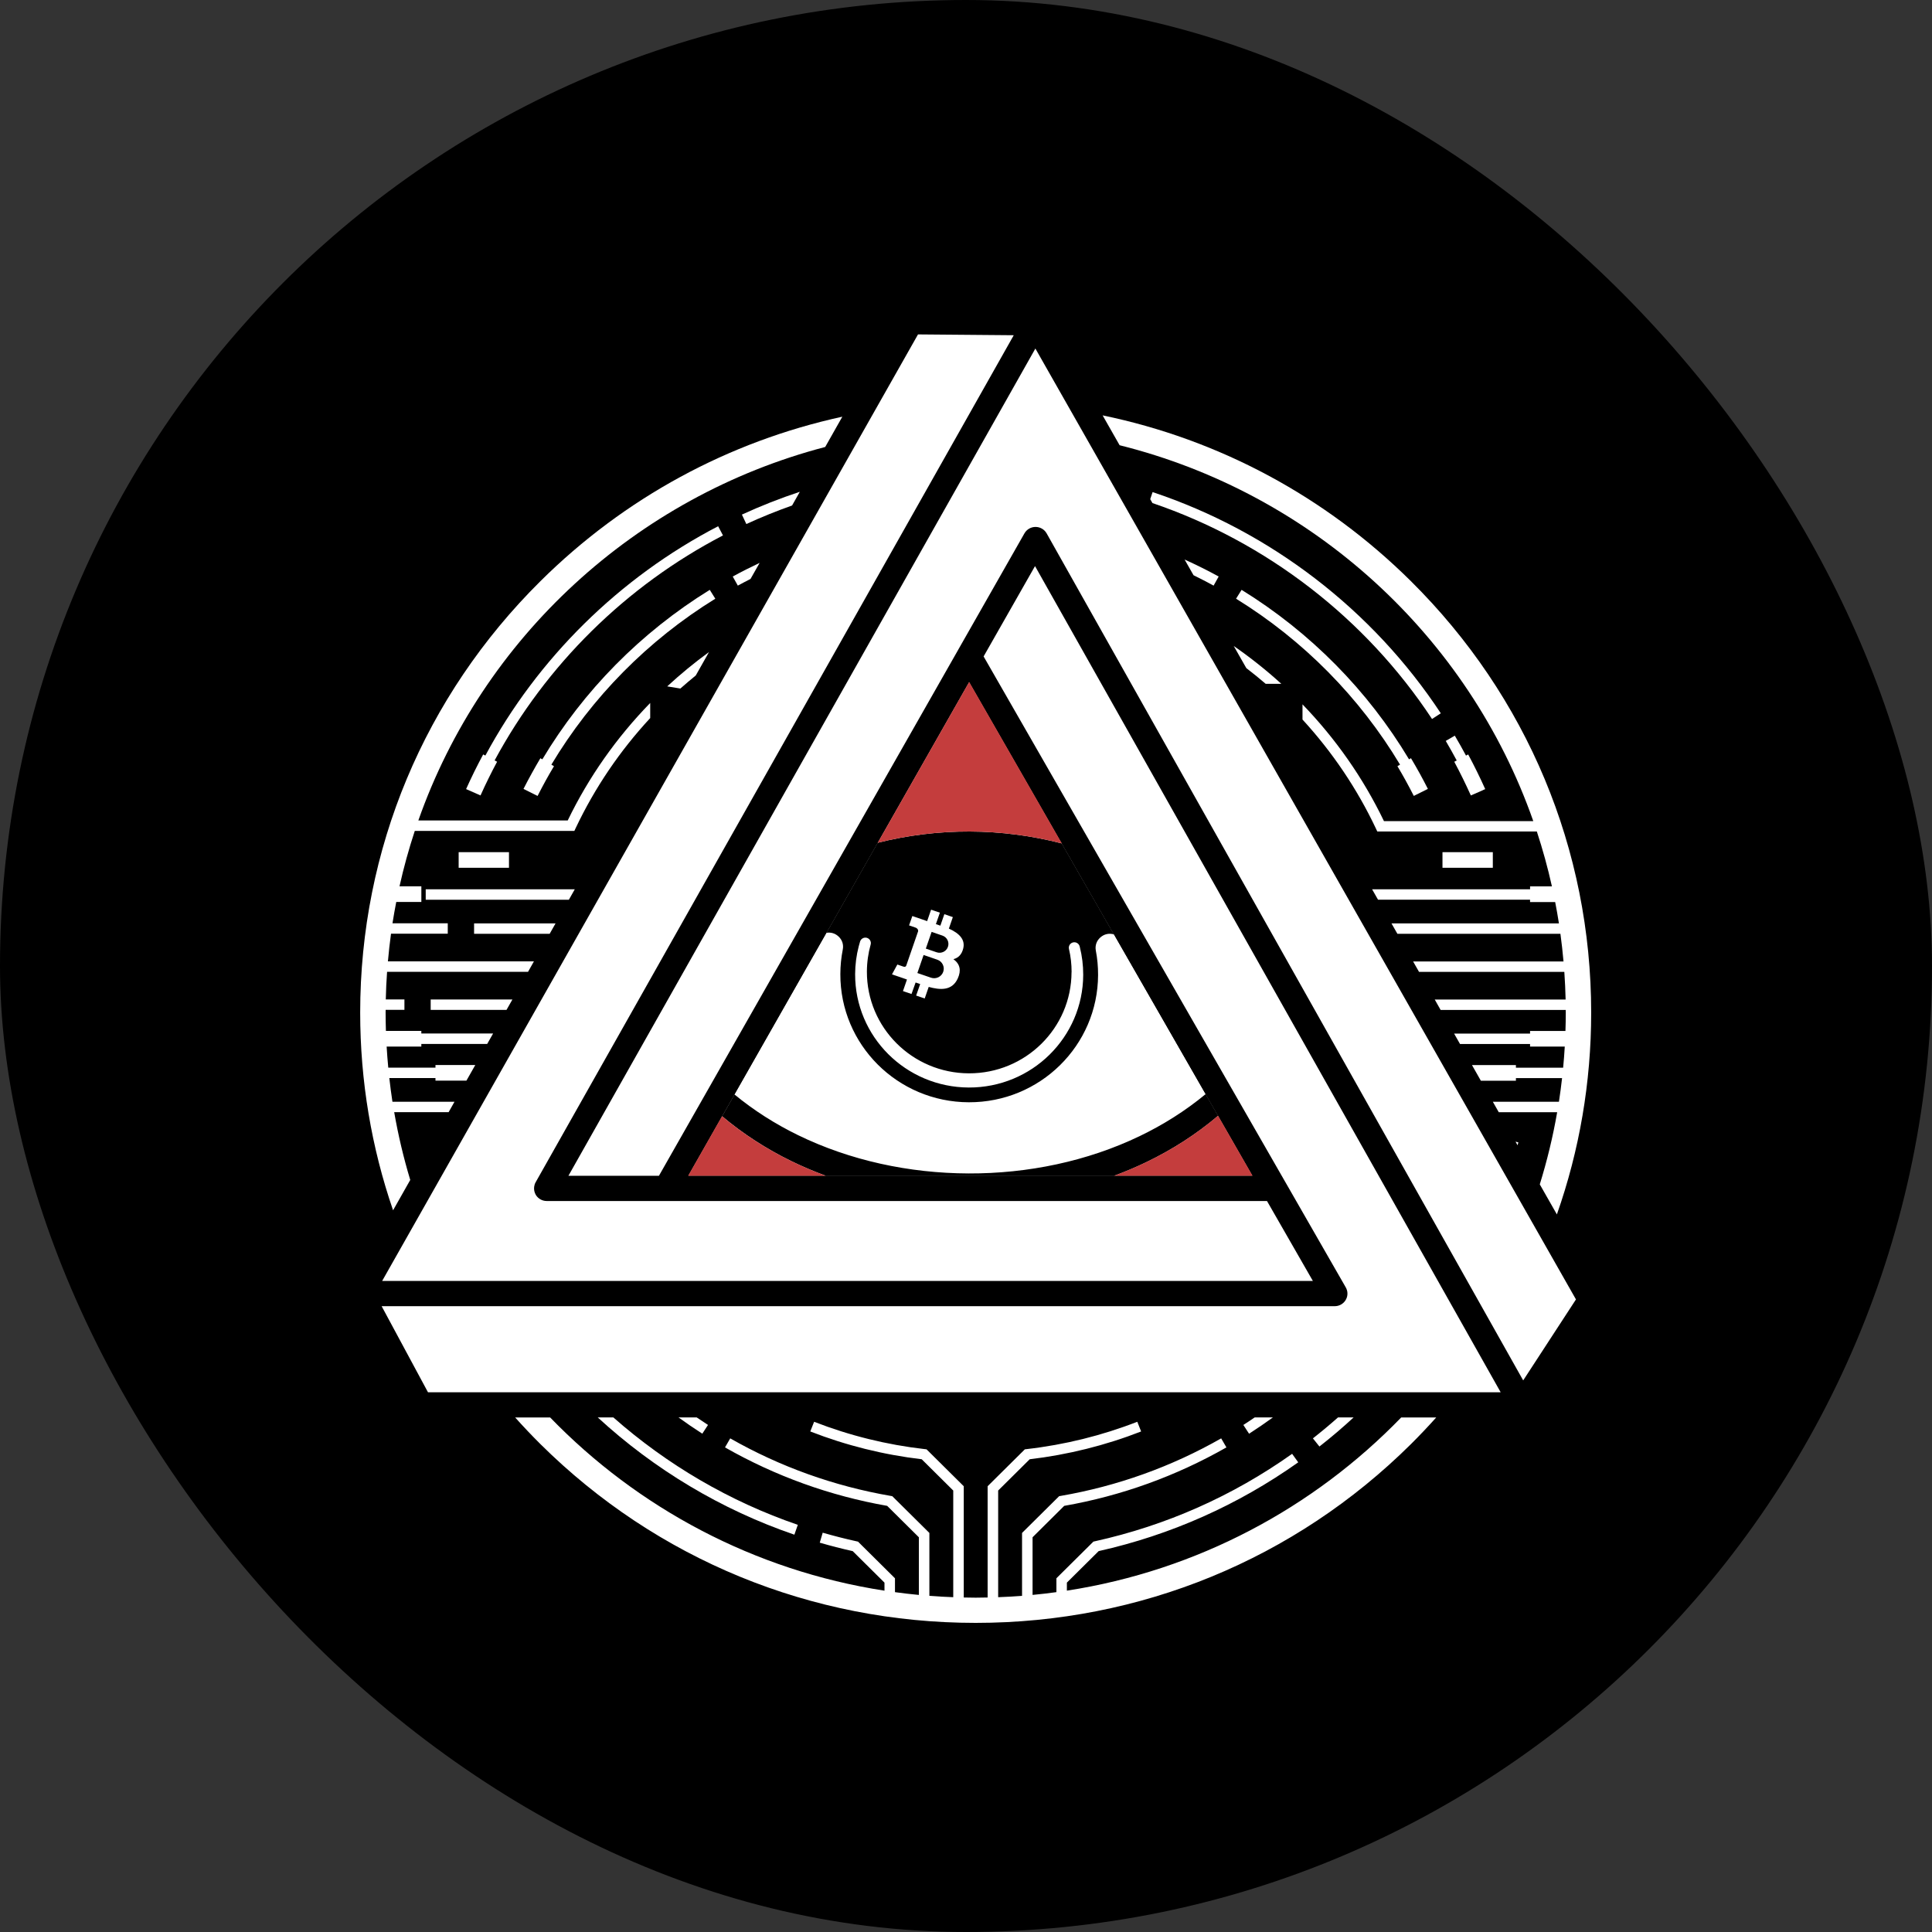<svg width="88" height="88" viewBox="0 0 88 88" fill="none" xmlns="http://www.w3.org/2000/svg">
<rect x="0" y="0" width="88" height="88" fill="#333333" stroke="none"/>
<rect width="88" height="88" rx="44" fill="black"/>
<g clip-path="url(#clip0_1360_272)">
<path d="M44.141 31.062L57.051 53.555H31.344L44.141 31.062Z" fill="white"/>
<path d="M54.916 49.834C54 50.593 52.985 51.233 51.902 51.753C49.525 52.894 46.819 53.459 44.115 53.449C41.412 53.44 38.713 52.858 36.343 51.701C35.307 51.195 34.335 50.577 33.454 49.852L32.891 50.843C33.848 51.65 34.909 52.333 36.044 52.888C36.555 53.137 37.08 53.359 37.617 53.557H50.744C51.239 53.374 51.724 53.17 52.197 52.943C53.383 52.374 54.489 51.666 55.483 50.822L54.917 49.836L54.916 49.834Z" fill="black"/>
<path d="M37.641 42.489C37.842 42.454 38.038 42.511 38.191 42.653C38.362 42.809 38.432 43.025 38.387 43.251C38.316 43.61 38.278 43.984 38.277 44.368C38.271 45.975 38.923 47.431 39.981 48.489C41.04 49.545 42.505 50.202 44.127 50.207C45.748 50.212 47.218 49.566 48.283 48.517C49.349 47.468 50.011 46.014 50.016 44.407C50.017 44.028 49.983 43.658 49.914 43.3C49.871 43.073 49.944 42.857 50.116 42.702C50.289 42.546 50.512 42.495 50.736 42.559H50.74L48.361 38.416C46.982 38.061 45.575 37.88 44.167 37.875C42.761 37.87 41.355 38.041 39.975 38.387L37.641 42.489ZM48.81 44.284C48.811 43.92 48.77 43.564 48.69 43.224C48.659 43.091 48.741 42.958 48.874 42.926C49.008 42.894 49.143 42.974 49.177 43.106C49.179 43.115 49.182 43.124 49.184 43.134C49.287 43.541 49.34 43.967 49.339 44.403C49.334 45.824 48.748 47.109 47.805 48.039C46.862 48.968 45.561 49.54 44.126 49.535C42.693 49.529 41.397 48.949 40.459 48.014C39.522 47.078 38.945 45.789 38.95 44.367C38.952 43.935 39.008 43.511 39.114 43.104C39.133 43.029 39.154 42.956 39.176 42.884C39.216 42.755 39.354 42.68 39.485 42.717C39.617 42.755 39.695 42.892 39.657 43.023C39.548 43.414 39.488 43.826 39.486 44.252C39.478 46.805 41.558 48.88 44.131 48.889C46.706 48.897 48.799 46.835 48.807 44.283L48.81 44.284Z" fill="black"/>
<path d="M72.965 58.925L47.664 14.42C47.664 14.42 47.663 14.418 47.662 14.418C47.662 14.417 47.661 14.415 47.66 14.414C47.653 14.402 47.643 14.389 47.635 14.378C47.629 14.37 47.624 14.362 47.619 14.355C47.609 14.342 47.599 14.331 47.588 14.319C47.582 14.312 47.576 14.305 47.569 14.297C47.559 14.286 47.546 14.276 47.535 14.267C47.527 14.261 47.521 14.254 47.512 14.248C47.499 14.238 47.485 14.229 47.47 14.22C47.463 14.216 47.457 14.211 47.45 14.206C47.428 14.194 47.406 14.182 47.383 14.173C47.381 14.173 47.379 14.172 47.376 14.171C47.355 14.163 47.333 14.155 47.311 14.149C47.304 14.147 47.295 14.146 47.288 14.144C47.271 14.14 47.255 14.135 47.238 14.133C47.228 14.132 47.219 14.132 47.209 14.131C47.193 14.13 47.179 14.128 47.163 14.128L41.482 14.08H41.477C41.267 14.08 41.075 14.192 40.971 14.373L15.914 58.639C15.905 58.653 15.899 58.669 15.891 58.685C15.889 58.688 15.888 58.692 15.886 58.695C15.878 58.714 15.871 58.733 15.865 58.753C15.864 58.757 15.862 58.761 15.861 58.766C15.856 58.785 15.851 58.804 15.848 58.822C15.848 58.828 15.846 58.833 15.845 58.839C15.843 58.857 15.841 58.876 15.841 58.894C15.841 58.9 15.841 58.906 15.84 58.913C15.84 58.931 15.84 58.948 15.842 58.966C15.842 58.973 15.842 58.98 15.844 58.987C15.846 59.004 15.849 59.02 15.852 59.037C15.855 59.045 15.856 59.053 15.858 59.061C15.862 59.076 15.866 59.091 15.871 59.105C15.875 59.114 15.877 59.123 15.881 59.132C15.886 59.146 15.893 59.16 15.9 59.173C15.903 59.18 15.905 59.187 15.909 59.193L18.639 64.26C18.74 64.447 18.936 64.564 19.149 64.564H69.345C69.414 64.564 69.481 64.55 69.544 64.527C69.549 64.525 69.553 64.524 69.559 64.522C69.573 64.516 69.588 64.508 69.603 64.501C69.61 64.498 69.618 64.494 69.625 64.49C69.638 64.483 69.649 64.476 69.662 64.468C69.67 64.462 69.679 64.457 69.687 64.451C69.698 64.444 69.707 64.435 69.717 64.427C69.726 64.419 69.734 64.412 69.744 64.404C69.752 64.395 69.76 64.387 69.768 64.379C69.778 64.369 69.786 64.36 69.795 64.35C69.801 64.341 69.807 64.333 69.814 64.323C69.82 64.315 69.826 64.308 69.831 64.299L72.947 59.518C73.064 59.338 73.07 59.11 72.965 58.924V58.925ZM41.816 15.232L46.176 15.268L24.399 53.849C24.364 53.911 24.342 53.98 24.332 54.049C24.314 54.176 24.338 54.306 24.405 54.42C24.483 54.551 24.609 54.645 24.754 54.684C24.803 54.697 24.853 54.704 24.905 54.704H57.712L59.104 57.129L59.802 58.345H17.408L41.816 15.232ZM44.142 31.063L57.051 53.556H31.345L44.142 31.063ZM19.496 63.415L17.385 59.495H60.798C61.004 59.495 61.196 59.385 61.299 59.208C61.363 59.097 61.388 58.972 61.372 58.85C61.369 58.829 61.364 58.807 61.359 58.787C61.359 58.784 61.358 58.78 61.357 58.777C61.353 58.759 61.345 58.741 61.339 58.724C61.337 58.718 61.335 58.712 61.333 58.706C61.327 58.691 61.319 58.676 61.312 58.662C61.307 58.654 61.304 58.646 61.3 58.638V58.636H61.298L61.275 58.595C61.275 58.595 61.272 58.589 61.27 58.586L60.398 57.066L58.551 53.848C58.551 53.848 58.547 53.843 58.546 53.839L44.804 29.899L47.146 25.785L68.356 63.416H19.496V63.415ZM69.381 62.875L47.675 24.295C47.572 24.113 47.379 24 47.169 24C46.96 24 46.767 24.113 46.664 24.294L44.215 28.599L43.635 29.616C43.635 29.616 43.635 29.618 43.634 29.619L30.015 53.556H25.893L47.162 15.875L71.785 59.187L69.381 62.875Z" fill="black"/>
<path d="M43.429 43.688C43.66 43.63 43.81 43.465 43.874 43.199C43.963 42.831 43.749 42.535 43.22 42.296L43.401 41.773L43.014 41.64L42.832 42.163L42.629 42.092L42.81 41.571L42.41 41.435L42.23 41.956L41.556 41.724L41.407 42.15L41.691 42.247C41.761 42.271 41.792 42.31 41.807 42.34C41.824 42.374 41.823 42.405 41.818 42.421L41.279 43.98C41.266 44.017 41.233 44.056 41.152 44.029L40.873 43.933L40.629 44.381L41.118 44.548C41.167 44.565 41.208 44.579 41.249 44.594C41.269 44.601 41.289 44.608 41.311 44.616L41.129 45.143L41.518 45.275L41.705 44.751L41.913 44.822L41.729 45.347L42.119 45.48L42.301 44.953C42.812 45.092 43.362 45.145 43.625 44.567C43.792 44.197 43.728 43.91 43.429 43.69V43.688ZM42.434 42.446L42.926 42.615C43.138 42.687 43.251 42.917 43.177 43.127C43.105 43.337 42.873 43.448 42.661 43.375L42.17 43.207L42.434 42.446ZM42.406 44.533L41.785 44.32L42.069 43.498L42.693 43.713C42.921 43.791 43.042 44.038 42.963 44.265C42.884 44.491 42.635 44.611 42.406 44.533Z" fill="white"/>
<path d="M32.581 27.27L32.329 26.867C29.191 28.805 26.578 31.454 24.702 34.588L24.614 34.536C24.478 34.765 24.346 34.996 24.218 35.229C24.089 35.462 23.964 35.697 23.844 35.934L24.486 36.254C24.603 36.024 24.723 35.796 24.847 35.57C24.971 35.345 25.1 35.12 25.233 34.899L25.114 34.829C26.951 31.761 29.51 29.167 32.581 27.27Z" fill="white"/>
<path d="M30.391 31.264L30.99 31.362C31.219 31.158 31.454 30.961 31.691 30.767L32.295 29.699C31.632 30.182 30.996 30.704 30.391 31.264Z" fill="white"/>
<path d="M32.932 24.39L32.71 23.969C28.205 26.311 24.491 29.983 22.107 34.415L22.008 34.363C21.869 34.622 21.735 34.883 21.605 35.145C21.476 35.408 21.351 35.673 21.23 35.942L21.887 36.231C22.003 35.971 22.124 35.713 22.251 35.457C22.376 35.201 22.507 34.948 22.642 34.696L22.529 34.636C24.87 30.288 28.512 26.685 32.932 24.387V24.39Z" fill="white"/>
<path d="M33.375 26.259L33.607 26.674C33.797 26.57 33.991 26.47 34.185 26.37L34.6 25.639C34.186 25.834 33.776 26.04 33.376 26.26L33.375 26.259Z" fill="white"/>
<path d="M64.035 35.569C64.159 35.795 64.28 36.023 64.397 36.253L64.521 36.19L64.694 36.105L65.038 35.933C64.918 35.697 64.794 35.461 64.666 35.228C64.537 34.995 64.404 34.764 64.268 34.535L64.18 34.587C62.304 31.454 59.691 28.804 56.553 26.867L56.301 27.27C59.373 29.167 61.931 31.762 63.77 34.829L63.651 34.899C63.783 35.12 63.912 35.344 64.036 35.569H64.035Z" fill="white"/>
<path d="M19.617 45.999H23.071L23.34 45.525H19.617V45.999Z" fill="white"/>
<path d="M50.999 20.28C59.8 22.476 66.89 28.985 69.839 37.4H63.037C62.094 35.441 60.845 33.656 59.327 32.082V32.774C60.688 34.257 61.812 35.923 62.67 37.737L62.734 37.874H70.001C70.269 38.691 70.5 39.525 70.688 40.373H69.693V40.505H62.497L62.767 40.98H69.692V41.087H70.836C70.898 41.409 70.957 41.732 71.007 42.059H63.38L63.649 42.533H71.075C71.132 42.95 71.178 43.37 71.216 43.793H64.365L64.635 44.268H71.253C71.282 44.685 71.302 45.104 71.312 45.527H65.35L65.619 46.002H71.317C71.317 46.044 71.319 46.085 71.319 46.126C71.319 46.405 71.313 46.682 71.304 46.959H69.692V47.078H66.232L66.502 47.553H69.692V47.671H71.273C71.254 47.993 71.23 48.313 71.199 48.632H69.048V48.513H67.047L67.451 49.225H69.048V49.107H71.15C71.109 49.468 71.062 49.828 71.007 50.184H67.997L68.266 50.659H70.927C70.733 51.78 70.466 52.877 70.135 53.946L70.914 55.315C71.94 52.401 72.476 49.305 72.476 46.126C72.476 38.701 69.561 31.721 64.265 26.471C60.361 22.6 55.505 20.013 50.223 18.92L50.998 20.282L50.999 20.28Z" fill="white"/>
<path d="M23.183 38.815H20.891V39.526H23.183V38.815Z" fill="white"/>
<path d="M31.989 65.303L32.249 64.904C32.075 64.792 31.903 64.678 31.734 64.562H30.906C31.259 64.818 31.62 65.066 31.99 65.303H31.989Z" fill="white"/>
<path d="M19.391 40.981H25.912L26.18 40.506H19.391V40.981Z" fill="white"/>
<path d="M69.124 52.166C69.134 52.121 69.146 52.077 69.158 52.032L69.031 52.002L69.124 52.165V52.166Z" fill="white"/>
<path d="M33.995 23.869C34.675 23.556 35.371 23.275 36.078 23.025L36.431 22.4C35.532 22.698 34.651 23.044 33.793 23.439L33.995 23.869Z" fill="white"/>
<path d="M67.996 38.815H65.703V39.526H67.996V38.815Z" fill="white"/>
<path d="M61.654 64.562H60.944C60.574 64.89 60.193 65.209 59.801 65.515L60.098 65.887C60.636 65.467 61.155 65.024 61.655 64.562H61.654Z" fill="white"/>
<path d="M67.275 35.146C67.146 34.883 67.012 34.622 66.873 34.364L66.774 34.416C66.61 34.11 66.44 33.805 66.264 33.508L65.852 33.748C66.024 34.04 66.191 34.339 66.352 34.639L66.24 34.697C66.375 34.949 66.505 35.202 66.631 35.458C66.756 35.714 66.878 35.972 66.995 36.232L67.114 36.179V36.181L67.552 35.988V35.986L67.65 35.943C67.53 35.675 67.405 35.41 67.275 35.146Z" fill="white"/>
<path d="M18.686 53.745C18.383 52.74 18.138 51.709 17.955 50.658H20.434L20.702 50.183H17.875C17.82 49.826 17.774 49.467 17.733 49.105H19.835V49.222H21.245L21.648 48.511H19.835V48.63H17.685C17.654 48.311 17.63 47.991 17.611 47.669H19.191V47.55H22.191L22.46 47.075H19.191V46.956H17.578C17.57 46.679 17.564 46.402 17.564 46.123C17.564 46.081 17.564 46.039 17.566 45.998H18.421V45.523H17.572C17.581 45.101 17.601 44.681 17.631 44.264H24.052L24.32 43.788H17.669C17.706 43.366 17.753 42.946 17.81 42.529H20.395V42.054H17.877C17.928 41.729 17.986 41.405 18.049 41.082H19.192V40.37H18.197C18.388 39.512 18.621 38.671 18.893 37.846H26.162L26.226 37.709C27.095 35.878 28.234 34.199 29.616 32.707V32.019C28.078 33.6 26.813 35.397 25.859 37.371H19.055C21.974 29.069 28.934 22.623 37.587 20.359L38.367 18.98C33.198 20.107 28.45 22.67 24.617 26.47C19.322 31.72 16.406 38.7 16.406 46.125C16.406 49.235 16.92 52.267 17.904 55.127L18.686 53.745Z" fill="white"/>
<path d="M63.824 64.562C59.838 68.679 54.536 71.534 48.595 72.452V72.086L50.042 70.651C53.325 69.916 56.383 68.555 59.133 66.607L58.855 66.22C56.139 68.146 53.116 69.485 49.87 70.203L49.803 70.218L48.118 71.888V72.52C47.758 72.569 47.396 72.612 47.032 72.646V70.02L48.473 68.59C51.079 68.133 53.564 67.236 55.862 65.927L55.623 65.516C53.352 66.81 50.894 67.691 48.316 68.136L48.242 68.149L46.553 69.823V72.689C46.192 72.717 45.829 72.736 45.465 72.75V67.892L46.902 66.467C48.643 66.261 50.351 65.836 51.977 65.201L51.802 64.76C50.187 65.389 48.492 65.808 46.763 66.005L46.68 66.015L44.985 67.696V72.764C44.803 72.767 44.622 72.772 44.441 72.772C44.26 72.772 44.079 72.769 43.898 72.764V67.696L42.203 66.015L42.119 66.005C40.392 65.809 38.696 65.389 37.082 64.76L36.907 65.201C38.535 65.836 40.242 66.262 41.983 66.467L43.419 67.892V72.75C43.054 72.736 42.692 72.717 42.332 72.689V69.823L40.642 68.149L40.567 68.136C37.991 67.691 35.532 66.81 33.261 65.516L33.023 65.927C35.32 67.236 37.805 68.132 40.41 68.59L41.853 70.021V72.647C41.489 72.613 41.127 72.57 40.765 72.521V71.889L39.081 70.219L39.012 70.204C38.497 70.091 37.979 69.958 37.473 69.812L37.339 70.267C37.833 70.41 38.337 70.54 38.84 70.652L40.287 72.087V72.453C34.346 71.535 29.045 68.68 25.059 64.564H23.465C23.837 64.978 24.22 65.384 24.618 65.779C29.913 71.029 36.953 73.92 44.441 73.92C51.929 73.92 58.97 71.029 64.265 65.779C64.664 65.383 65.047 64.977 65.418 64.564H63.824V64.562Z" fill="white"/>
<path d="M54.364 26.201C54.672 26.352 54.977 26.509 55.278 26.674L55.509 26.259C55.003 25.982 54.483 25.724 53.957 25.486L54.364 26.201Z" fill="white"/>
<path d="M65.626 32.489C62.519 27.777 57.858 24.198 52.499 22.414L52.391 22.736L52.493 22.914C57.689 24.682 62.206 28.169 65.227 32.749L65.627 32.489H65.626Z" fill="white"/>
<path d="M57.977 64.562H57.149C56.978 64.678 56.808 64.793 56.633 64.905L56.893 65.304C57.263 65.067 57.624 64.819 57.976 64.564L57.977 64.562Z" fill="white"/>
<path d="M56.768 30.431C57.068 30.662 57.363 30.9 57.651 31.148H58.363C57.678 30.524 56.953 29.949 56.195 29.424L56.768 30.431Z" fill="white"/>
<path d="M36.34 69.454C33.237 68.392 30.379 66.716 27.938 64.562H27.227C29.798 66.929 32.853 68.764 36.183 69.903L36.339 69.454H36.34Z" fill="white"/>
<path d="M25.305 42.059H21.594V42.534H25.036L25.305 42.059Z" fill="white"/>
<path d="M39.977 38.388C41.357 38.043 42.764 37.87 44.171 37.875C45.58 37.88 46.986 38.062 48.367 38.418L44.145 31.062L39.978 38.388H39.977Z" fill="#C43D3D"/>
<path d="M32.887 50.841L33.114 50.443L31.344 53.556H37.614C37.077 53.357 36.552 53.136 36.041 52.886C34.906 52.332 33.845 51.649 32.887 50.841Z" fill="#C43D3D"/>
<path d="M55.482 50.819C54.489 51.664 53.382 52.373 52.195 52.941C51.722 53.167 51.237 53.372 50.742 53.555H57.052L55.481 50.818L55.482 50.819Z" fill="#C43D3D"/>
<path d="M41.814 15.232L46.175 15.269L24.398 53.85C24.362 53.912 24.34 53.981 24.331 54.05C24.313 54.176 24.337 54.307 24.403 54.421C24.481 54.552 24.608 54.646 24.753 54.685C24.801 54.697 24.852 54.705 24.904 54.705H57.71L59.102 57.13L59.8 58.346H17.406L41.814 15.232Z" fill="white"/>
<path d="M19.494 63.416L17.383 59.495H60.796C61.002 59.495 61.194 59.386 61.297 59.208C61.362 59.098 61.386 58.972 61.37 58.85C61.367 58.829 61.363 58.807 61.357 58.788C61.357 58.785 61.356 58.78 61.355 58.777C61.351 58.759 61.344 58.742 61.337 58.725C61.335 58.719 61.333 58.712 61.331 58.706C61.325 58.692 61.317 58.677 61.31 58.662C61.306 58.655 61.303 58.647 61.298 58.638V58.636H61.296L61.273 58.596C61.273 58.596 61.27 58.589 61.268 58.586L60.396 57.067L58.549 53.848C58.549 53.848 58.545 53.843 58.544 53.84L44.802 29.9L47.144 25.785L68.354 63.417H19.494V63.416Z" fill="white"/>
<path d="M69.379 62.875L47.673 24.295C47.57 24.113 47.377 24.001 47.167 24.001C46.958 24.001 46.765 24.113 46.662 24.294L44.212 28.599L43.633 29.616C43.633 29.616 43.633 29.619 43.632 29.619L30.013 53.556H25.891L47.16 15.875L71.783 59.187L69.379 62.876V62.875Z" fill="white"/>
</g>
<defs>
<clipPath id="clip0_1360_272">
<rect width="57.2" height="59.84" fill="white" transform="translate(15.84 14.08)"/>
</clipPath>
</defs>
</svg>
